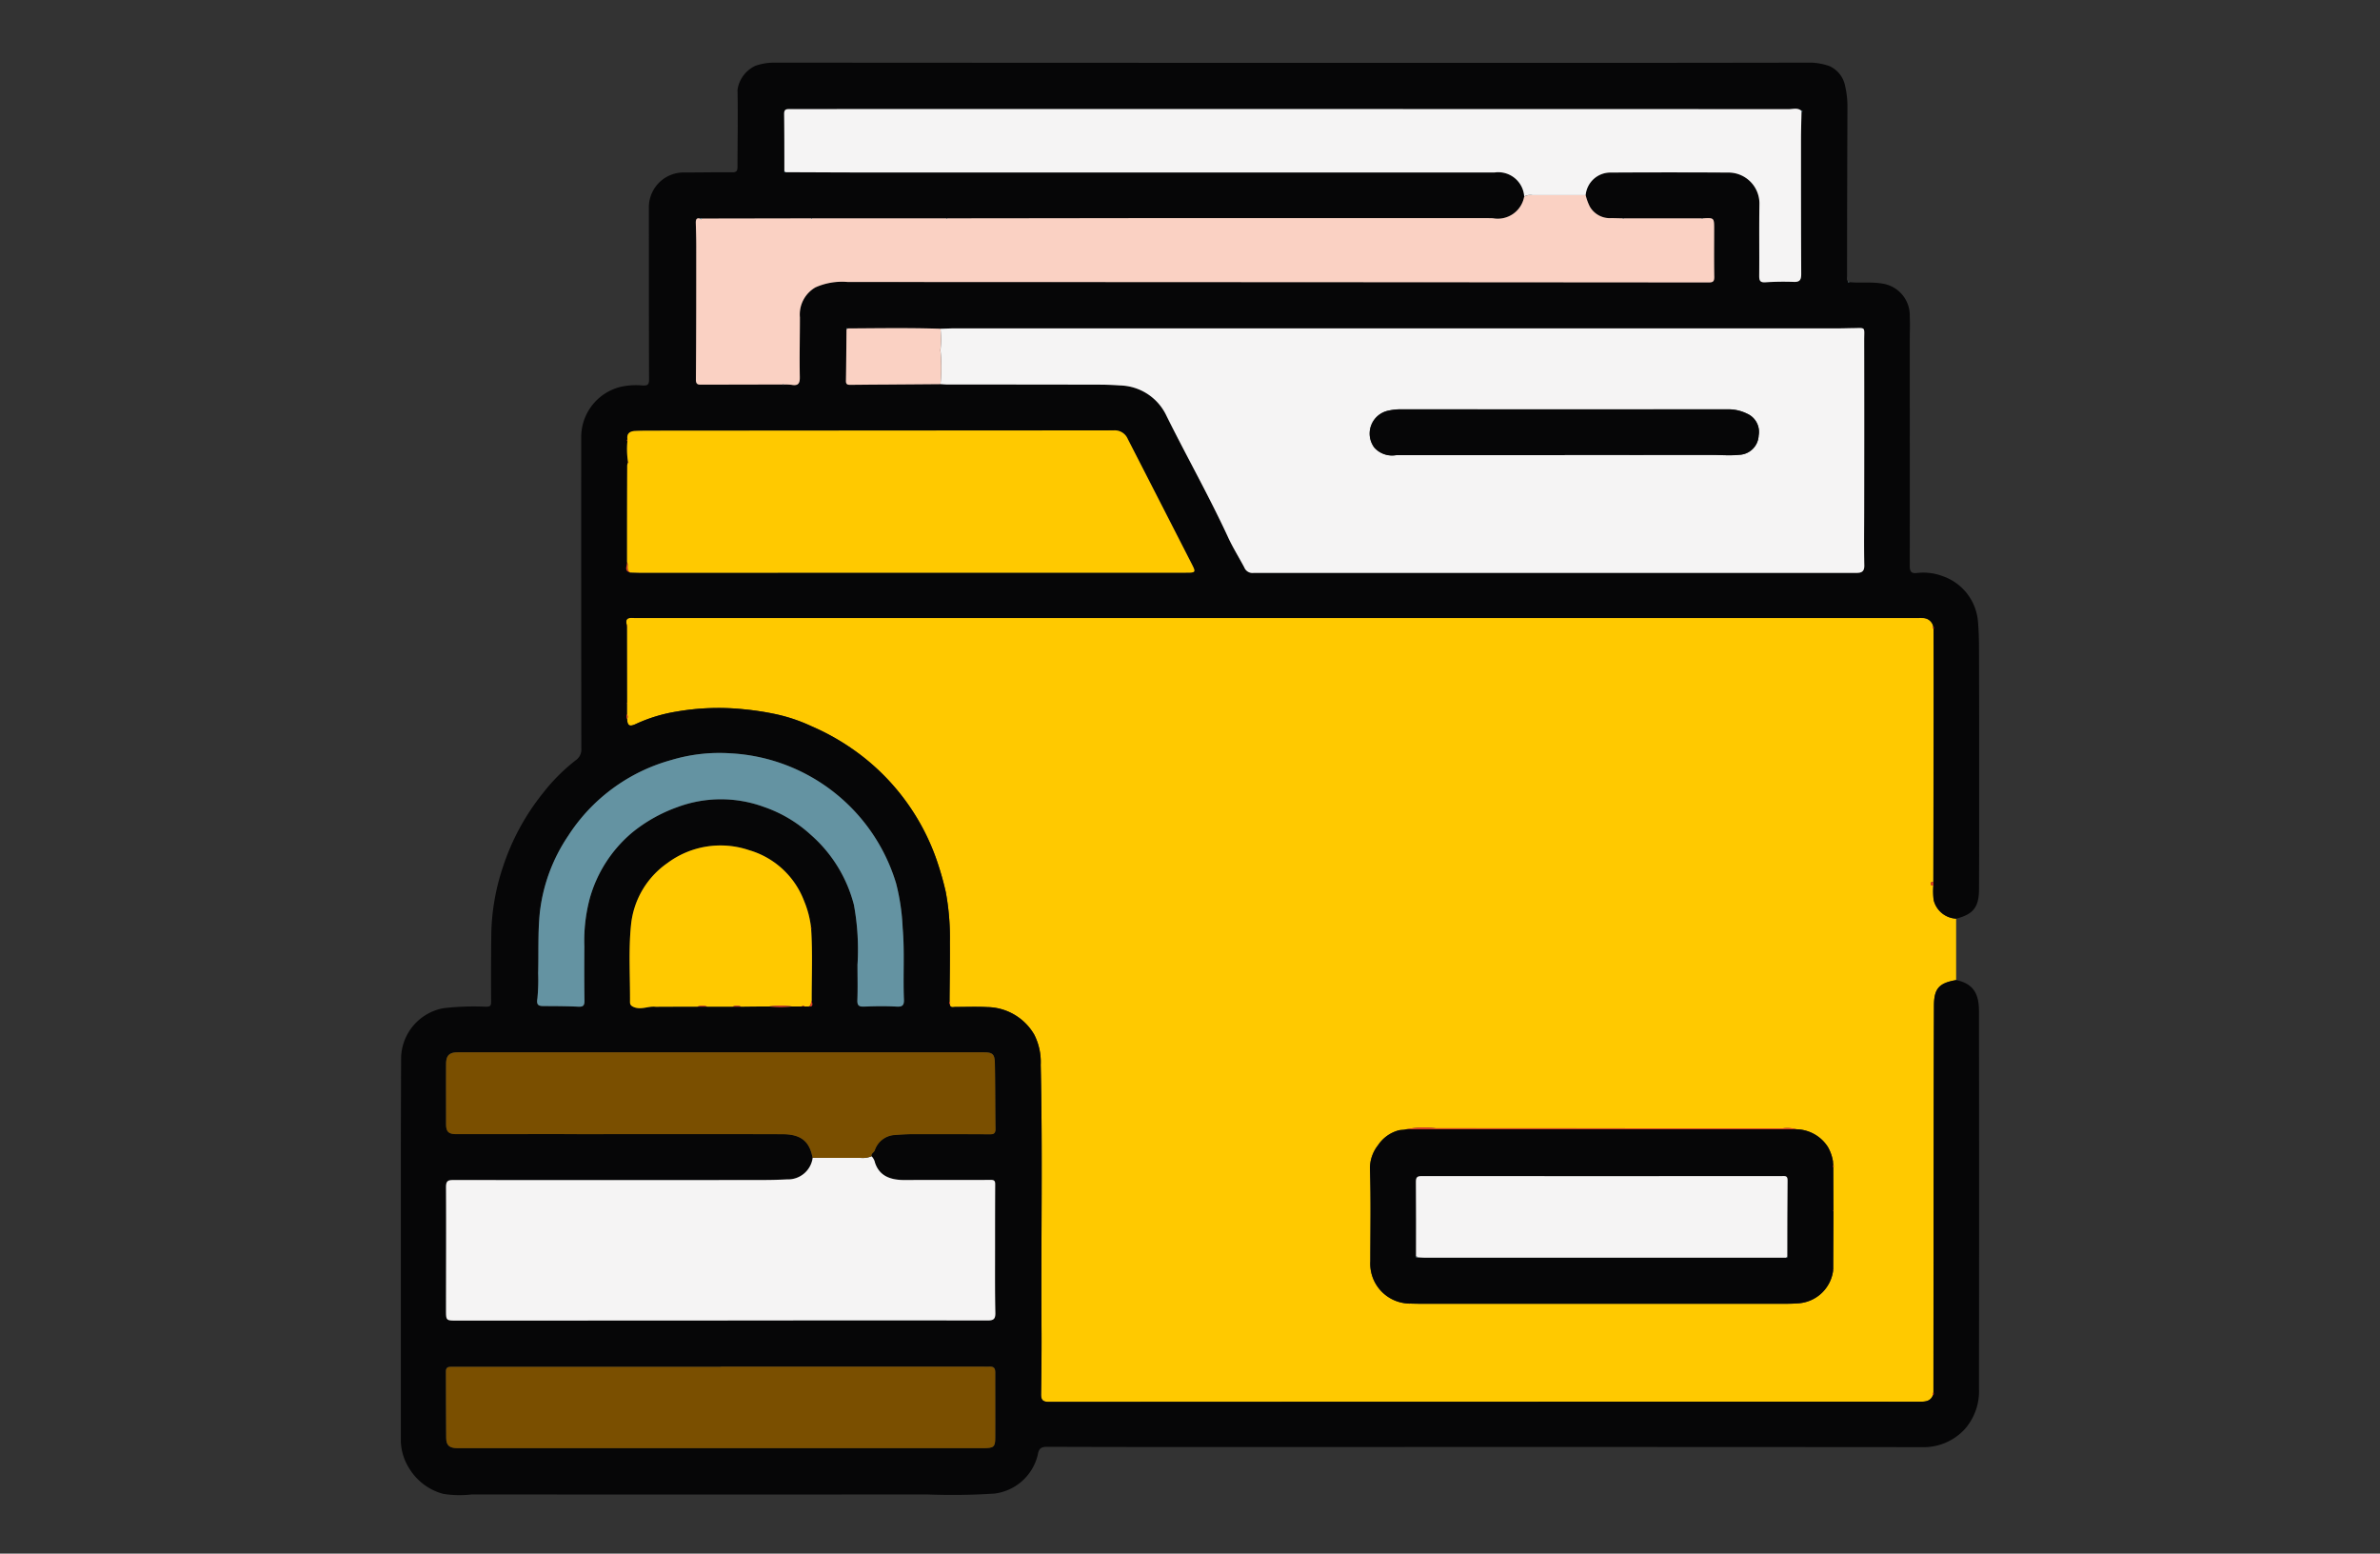 <svg xmlns="http://www.w3.org/2000/svg" xmlns:xlink="http://www.w3.org/1999/xlink" width="190" height="124" viewBox="0 0 190 124">
  <rect x="0" y="0" width="190" height="124" fill="#333333" stroke="none"/>
  <defs>
    <clipPath id="clip-path">
      <rect id="Rectangle_403345" data-name="Rectangle 403345" width="190" height="124" transform="translate(1125 1144.154)" fill="#fff" stroke="#707070" stroke-width="1"/>
    </clipPath>
    <clipPath id="clip-path-2">
      <rect id="Rectangle_403355" data-name="Rectangle 403355" width="126" height="114.335" fill="none"/>
    </clipPath>
  </defs>
  <g id="Mask_Group_1098742" data-name="Mask Group 1098742" transform="translate(-1125 -1144.154)" clip-path="url(#clip-path)">
    <g id="Group_1101734" data-name="Group 1101734" transform="translate(1157 1149.154)">
      <g id="Group_1101733" data-name="Group 1101733" transform="translate(0 0)" clip-path="url(#clip-path-2)">
        <path id="Path_881582" data-name="Path 881582" d="M110.154,33.826v4.9c-1.354.23-1.765.668-1.77,2.041-.023,5.643-.023,11.286-.032,16.929q-.007,6.975-.009,13.95c-.081.059-.072.135-.045.221-.185.465-.578.51-1.007.51q-34.787,0-69.569.014c-.524,0-.628-.19-.618-.655.027-1.837.045-3.675.032-5.512-.041-6.912.095-13.828-.063-20.744a4.8,4.8,0,0,0-.519-2.406,4.411,4.411,0,0,0-3.743-2.194c-.84-.045-1.684,0-2.528-.009-.181,0-.438.108-.47-.23a.118.118,0,0,0-.018-.181c.009-1.589.041-3.183.027-4.772a19.724,19.724,0,0,0-.33-4,24.184,24.184,0,0,0-.8-2.754,17.957,17.957,0,0,0-5.7-7.946,18.646,18.646,0,0,0-4.217-2.524,13.175,13.175,0,0,0-2.794-.953,21.721,21.721,0,0,0-2.614-.4,19.55,19.55,0,0,0-5.386.185,12.389,12.389,0,0,0-3.174.966c-.569.271-.722.176-.758-.37a.341.341,0,0,0-.014-.384c0-.28,0-.564,0-.844l.036-.032L4.045,16.6q-.007-3.061-.009-6.117l.032-.018-.036-.054c-.2-.718.312-.582.7-.582H106.967c.172,0,.339-.009.51,0a.852.852,0,0,1,.849.677.116.116,0,0,0,.023.181c0,1.91.009,3.819,0,5.729q0,7.239-.018,14.487c-.135-.041-.221.027-.208.149a.14.14,0,0,0,.208.108,5.645,5.645,0,0,0,.023,1.174,1.946,1.946,0,0,0,1.8,1.49m-9.8,23.354.023-.036-.023-.036q-.007-1.72-.009-3.44c.054-.054.054-.1,0-.149-.009-.1-.014-.2-.023-.3l.032-.018-.036-.018a3.373,3.373,0,0,0-.4-1.133,3.058,3.058,0,0,0-2.506-1.418,2.945,2.945,0,0,0-1.106-.068q-13.848-.007-27.7-.009a7.534,7.534,0,0,0-2.361.081c-.212.072-.429.027-.65.1A2.877,2.877,0,0,0,64.007,51.9a3,3,0,0,0-.65,1.846c.086,2.469.032,4.939.032,7.408a3.184,3.184,0,0,0,3.074,3.386l.018.036.023-.032c.262,0,.524.014.786.014q14.241,0,28.478,0c.582,0,1.165.014,1.743-.032a3.005,3.005,0,0,0,2.826-2.636l.036-.023-.032-.027c0-1.553.014-3.1.018-4.654" transform="translate(14.008 34.501)" fill="#ffc900"/>
        <path id="Path_881583" data-name="Path 881583" d="M18.049,51.159c0,.284,0,.564,0,.844a.492.492,0,0,0,.014.384c.036.546.19.646.758.37A12.379,12.379,0,0,1,21.99,51.8a19.55,19.55,0,0,1,5.386-.19,22.667,22.667,0,0,1,2.614.406,13.419,13.419,0,0,1,2.794.948A18.647,18.647,0,0,1,37,55.484a17.957,17.957,0,0,1,5.7,7.946,24.454,24.454,0,0,1,.8,2.754,19.724,19.724,0,0,1,.33,4c.014,1.594-.018,3.183-.027,4.776a.121.121,0,0,0,.018.181c.032.334.289.221.47.226.844,0,1.688-.036,2.528.014a4.407,4.407,0,0,1,3.743,2.19,4.813,4.813,0,0,1,.519,2.411c.158,6.912.023,13.828.063,20.74.014,1.837,0,3.675-.032,5.512-.009.465.1.655.618.655q34.787-.02,69.569-.014c.429,0,.822-.041,1.007-.51a.179.179,0,0,0,.045-.221q.007-6.975.009-13.95c.009-5.643.009-11.286.032-16.929,0-1.372.415-1.81,1.77-2.041,1.494.3,1.824,1.251,1.824,2.5q.02,15.047,0,30.094a4.6,4.6,0,0,1-1.106,3.219,4.458,4.458,0,0,1-3.458,1.467q-24.351-.02-48.707-.009c-7.047,0-14.094.009-21.146-.018-.5,0-.641.194-.713.6a4.067,4.067,0,0,1-3.467,3.133,52.464,52.464,0,0,1-5.395.068q-18.169.014-36.333,0a8.272,8.272,0,0,1-2.271-.045,4.533,4.533,0,0,1-2.727-2.045A4.238,4.238,0,0,1,0,110.01c0-10.221-.023-20.437.023-30.654A4.125,4.125,0,0,1,3.4,75.469a20.918,20.918,0,0,1,3.4-.117c.334-.009.406-.068.406-.384-.009-1.761-.009-3.526.014-5.286a17.7,17.7,0,0,1,.9-5.395,18.671,18.671,0,0,1,3.2-5.955,14.9,14.9,0,0,1,2.632-2.646,1.028,1.028,0,0,0,.456-.939q-.014-12.433-.009-24.861a4.13,4.13,0,0,1,3.2-4.022,5.616,5.616,0,0,1,1.711-.095c.375.014.506-.059.506-.479-.018-4.555-.009-9.115-.014-13.67a2.777,2.777,0,0,1,2.88-2.853c1.255,0,2.51-.027,3.765-.014.361,0,.429-.117.429-.451,0-2.045.045-4.086,0-6.131A2.517,2.517,0,0,1,28.292.258,4.411,4.411,0,0,1,29.755,0q31.1.02,62.205.018,10.124,0,20.248-.018a4.887,4.887,0,0,1,1.851.28,2.186,2.186,0,0,1,1.232,1.544,7.207,7.207,0,0,1,.194,1.711q-.027,6.745-.032,13.5c0,.144-.05.3.072.424.009.072.045.095.113.059.867.09,1.734-.036,2.614.113a2.568,2.568,0,0,1,2.208,2.632c.032.655,0,1.309,0,1.964,0,5.977.009,11.954,0,17.932,0,.474.117.623.587.573a4.356,4.356,0,0,1,2.027.248,4.2,4.2,0,0,1,2.835,3.679c.077.9.081,1.788.081,2.677.014,6.2.023,12.406,0,18.6,0,1.472-.46,2.041-1.819,2.384a1.946,1.946,0,0,1-1.8-1.49,5.974,5.974,0,0,1-.023-1.174V65.4q.014-7.246.023-14.487,0-2.864-.009-5.729a.134.134,0,0,0-.023-.181.852.852,0,0,0-.849-.677c-.172-.014-.339,0-.51,0q-51.113,0-102.236,0c-.388,0-.9-.135-.7.578a.044.044,0,0,0,0,.072q.007,3.061.009,6.117l-.023.032ZM35.664,21.214c-.059-.045-.081-.018-.086.045-.014,1.386-.023,2.767-.045,4.153,0,.33.217.3.42.3.8,0,1.607-.009,2.415-.014q2.357-.02,4.718-.036c.185.009.37.027.555.027,4.031,0,8.063,0,12.094.009.56,0,1.124.023,1.684.063a4.2,4.2,0,0,1,3.711,2.433c1.607,3.237,3.39,6.388,4.907,9.675.375.808.871,1.612,1.3,2.415a.7.7,0,0,0,.74.442q23.288-.014,46.567,0h1.576c.415,0,.618-.131.609-.614-.032-1.481-.009-2.962-.009-4.442,0-4.5.009-9,0-13.5,0-1.129.172-.984-.975-.98-.357,0-.713.018-1.065.018H44.26c-.393,0-.786.023-1.178.036-2.474-.086-4.948-.045-7.417-.027m-3.436,54.12h.339c.415.027.257-.248.239-.451,0-1.919.077-3.833-.045-5.751l.027-.036-.036-.081a8.029,8.029,0,0,0-.564-2.131A6.7,6.7,0,0,0,27.8,62.856a7.108,7.108,0,0,0-6.519,1.034,6.852,6.852,0,0,0-2.9,4.925c-.212,2.036-.072,4.113-.081,6.171,0,.2.072.3.3.393.582.244,1.129-.077,1.693-.027h.023c1.12,0,2.244,0,3.363-.009.262,0,.528,0,.79,0l2.023,0c.226,0,.451,0,.677,0l2.257-.014a8.675,8.675,0,0,0,1.779,0c.271,0,.542,0,.813,0l.212,0M30.612,8.65c-.014.086.018.126.108.095,2.415.009,4.831.023,7.25.023H87.31a2.075,2.075,0,0,1,2.37,1.914,2.141,2.141,0,0,1-2.506,1.729c-.2,0-.411-.009-.614-.009q-13.943.007-27.882.009-7.53,0-15.06.014l-.027-.023-.027.023H32.816l-.027-.023-.027.023-8.736.014a.08.08,0,0,0-.135,0c-.307-.077-.348.1-.343.343.018.618.036,1.237.036,1.851,0,3.557,0,7.11-.027,10.663,0,.42.208.4.483.4l6.456-.014c.023.05.05.054.077,0a3.969,3.969,0,0,1,.614.023c.56.1.677-.126.664-.659-.032-1.576.009-3.151.009-4.722A2.506,2.506,0,0,1,33.1,17.936a5.29,5.29,0,0,1,2.587-.429q34.36.014,68.724.036c.357,0,.447-.09.442-.433-.023-1.278-.009-2.551-.009-3.828,0-.907,0-.907-.93-.853l-.027-.023-.027.023q-3.122,0-6.248,0L97.59,12.4l-.027.023c-.321,0-.637-.023-.953-.018a1.837,1.837,0,0,1-1.688-.916,4.21,4.21,0,0,1-.334-.916,1.983,1.983,0,0,1,1.982-1.8q4.693-.02,9.39,0a2.472,2.472,0,0,1,2.5,2.51c-.036,1.914,0,3.824-.018,5.738,0,.375.072.537.492.51a21.974,21.974,0,0,1,2.248-.032c.515.023.614-.176.609-.646-.018-3.562-.018-7.124-.018-10.681,0-.749.027-1.5.045-2.248.045,0,.095,0,.077-.068l-.086-.018c-.307-.271-.677-.131-1.016-.135Q95.134,3.7,79.473,3.7q-22.062,0-44.125,0c-1.445,0-2.885.014-4.329,0-.3,0-.429.045-.424.388.023,1.517.014,3.034.018,4.555M18.31,40.694c.316.009.637.023.953.023q21.67,0,43.344-.009c.871,0,.889,0,.515-.74Q60.582,35,58.034,30.031a1.134,1.134,0,0,0-1.1-.682q-18.358.02-36.712.023c-.506,0-1.011,0-1.517.023-.406.023-.686.19-.614.668a.1.1,0,0,0,0,.167,6.57,6.57,0,0,0,.045,1.63l-.027.032.027.032a.777.777,0,0,0-.063.208l-.014,7.72c.032.3-.289.7.253.844M37.574,87.279c-.05-.226.19-.293.257-.47a1.78,1.78,0,0,1,1.616-1.228c.47-.036.935-.063,1.4-.068q3.034-.007,6.072.009c.3,0,.555.023.551-.415-.027-1.743-.014-3.485-.05-5.228-.014-.776-.185-.9-.948-.9H4.586c-.718,0-.971.244-.975.953,0,1.594,0,3.187,0,4.781,0,.6.2.795.8.795,1.5,0,3,0,4.5,0,1.463,0,2.93-.014,4.393,0,1.67.014,3.336,0,5.007,0,4.045,0,8.095,0,12.144.009,1.485,0,2.167.56,2.415,1.883a1.981,1.981,0,0,1-2.05,1.72c-.686.036-1.372.05-2.059.05q-12.284.014-24.572,0c-.438,0-.6.077-.591.569.023,3.264.009,6.523,0,9.787,0,.862,0,.862.858.862q11.783-.007,23.561-.009,9.42-.007,18.835,0c.456,0,.614-.108.6-.6-.036-1.7-.023-3.408-.023-5.115,0-1.688,0-3.372.009-5.061,0-.239.023-.447-.325-.442-2.307.009-4.609,0-6.916.009-1.3,0-2.036-.442-2.352-1.381a1.03,1.03,0,0,0-.28-.519m-12.018,16.8v.009H5.029c-.357,0-.713,0-1.07.009-.239,0-.366.09-.361.37.014,1.761,0,3.526.023,5.286,0,.614.253.822.885.831.56.009,1.124,0,1.684,0q20.132,0,40.265,0c.871,0,.993-.081,1-.826.014-1.743-.009-3.485,0-5.228,0-.357-.149-.47-.47-.456-.149.009-.3,0-.451,0H25.556m10.9-32.13c0,.957.027,1.914-.009,2.867-.018.447.135.533.542.519.862-.032,1.725-.045,2.587,0,.488.032.609-.126.587-.587-.081-1.887.059-3.779-.1-5.67a17.094,17.094,0,0,0-.524-3.571A14.612,14.612,0,0,0,26.319,55.127a13.351,13.351,0,0,0-4.722.533,14.335,14.335,0,0,0-8.239,6.049A13.726,13.726,0,0,0,11.1,67.822c-.167,1.625-.09,3.237-.135,4.858A15,15,0,0,1,10.9,74.7c-.086.5.072.591.488.6.921,0,1.837,0,2.754.05.393.023.524-.077.515-.483-.023-1.44-.018-2.885-.009-4.329a13.151,13.151,0,0,1,.433-3.824,10.62,10.62,0,0,1,3.377-5.255,12.209,12.209,0,0,1,3.585-2.023,9.972,9.972,0,0,1,6.948-.027,10.6,10.6,0,0,1,3.7,2.19,11.143,11.143,0,0,1,3.481,5.625,19.757,19.757,0,0,1,.289,4.731" transform="translate(0 0)" fill="#060607"/>
        <path id="Path_881584" data-name="Path 881584" d="M25.7,3.93c-.068.036-.1.009-.113-.063l.113.063" transform="translate(89.936 13.591)" fill="#6493a2"/>
        <path id="Path_881585" data-name="Path 881585" d="M54.126,21.9l.014,3.44-.027.036.027.036c0,1.553-.014,3.1-.018,4.654l-.023.023.018.027a3.005,3.005,0,0,1-2.826,2.636c-.578.045-1.16.032-1.743.032q-14.241.007-28.478,0c-.262,0-.524-.009-.786-.014l-.041,0A3.184,3.184,0,0,1,17.17,29.38c0-2.469.054-4.943-.032-7.408a3,3,0,0,1,.65-1.846,2.877,2.877,0,0,1,1.589-1.165c.221-.072.438-.032.65-.1H34.009q8.593,0,17.182,0A3.058,3.058,0,0,1,53.7,20.275a3.475,3.475,0,0,1,.4,1.133l0,.036c.009.1.014.2.023.3l-.027.05a.882.882,0,0,0,.027.1m-3.765,7.214c.086.027.1-.014.095-.086,0-2.027,0-4.05.023-6.077,0-.4-.208-.343-.451-.343q-14.376,0-28.744,0c-.361,0-.479.077-.474.456.018,1.986.009,3.968.009,5.955-.018.068,0,.09.072.068.221.014.447.041.668.041q14.4-.007,28.8-.009" transform="translate(60.227 66.273)" fill="#060607"/>
        <path id="Path_881586" data-name="Path 881586" d="M48.941,18.96q-8.593,0-17.182,0H17.777a7.534,7.534,0,0,1,2.361-.081q13.848.014,27.7.009a2.945,2.945,0,0,1,1.106.068" transform="translate(62.477 66.171)" fill="#e23d21"/>
        <path id="Path_881587" data-name="Path 881587" d="M27.266,14.5v.257a.144.144,0,0,1-.212-.108c-.009-.122.077-.19.212-.149" transform="translate(95.078 50.909)" fill="#e23d21"/>
        <path id="Path_881588" data-name="Path 881588" d="M4.036,11.9a.493.493,0,0,1-.014-.384.332.332,0,0,1,.014.384" transform="translate(14.022 40.487)" fill="#e23d21"/>
        <path id="Path_881589" data-name="Path 881589" d="M27.152,23.512a.179.179,0,0,1-.045.221.174.174,0,0,1,.045-.221" transform="translate(95.2 82.633)" fill="#e23d21"/>
        <path id="Path_881590" data-name="Path 881590" d="M25.351,19.645a.881.881,0,0,1-.027-.1l.023-.045a.085.085,0,0,1,0,.149" transform="translate(89.001 68.519)" fill="#e23d21"/>
        <path id="Path_881591" data-name="Path 881591" d="M27.124,9.97a.134.134,0,0,1,.023.181.116.116,0,0,1-.023-.181" transform="translate(95.21 35.04)" fill="#e23d21"/>
        <path id="Path_881592" data-name="Path 881592" d="M9.746,16.785c-.068-.054-.059-.113-.023-.181a.118.118,0,0,1,.023.181" transform="translate(34.076 58.355)" fill="#e23d21"/>
        <path id="Path_881593" data-name="Path 881593" d="M25.328,19.458l0-.036.036.014Z" transform="translate(89.001 68.258)" fill="#e23d21"/>
        <path id="Path_881594" data-name="Path 881594" d="M4.015,10.019c-.027-.023-.032-.045,0-.072L4.046,10l-.032.018" transform="translate(14.03 34.959)" fill="#e23d21"/>
        <path id="Path_881595" data-name="Path 881595" d="M25.354,20.364l-.027-.036.027-.036.023.036Z" transform="translate(89.012 71.315)" fill="#e23d21"/>
        <rect id="Rectangle_403354" data-name="Rectangle 403354" width="0.037" height="0.037" transform="matrix(0.832, -0.555, 0.555, 0.832, 114.324, 96.353)" fill="#e23d21"/>
        <path id="Path_881596" data-name="Path 881596" d="M17.825,21.938l.041,0-.023.032Z" transform="translate(62.646 77.101)" fill="#e23d21"/>
        <path id="Path_881597" data-name="Path 881597" d="M4.012,11.382l-.018-.032.018-.032.036.032Z" transform="translate(14.037 39.78)" fill="#e23d21"/>
        <path id="Path_881598" data-name="Path 881598" d="M9.547,4.752c.388-.009.781-.032,1.174-.032H81.246c.357,0,.713-.014,1.07-.018,1.142-.009.971-.153.971.98q.014,6.745,0,13.494c0,1.485-.023,2.966.009,4.447.014.483-.194.614-.609.614-.524,0-1.047,0-1.576,0q-23.281,0-46.563,0A.7.7,0,0,1,33.8,23.8c-.429-.808-.93-1.607-1.3-2.42-1.521-3.287-3.3-6.433-4.907-9.67A4.207,4.207,0,0,0,23.88,9.275c-.56-.041-1.124-.063-1.684-.063Q16.149,9.2,10.107,9.2c-.185,0-.375-.023-.56-.032a16.444,16.444,0,0,0,0-2.709,9.843,9.843,0,0,0,0-1.711m49.827,10.09v-.023q5.817,0,11.634,0c.767,0,1.535.072,2.3-.009a1.611,1.611,0,0,0,1.553-1.544,1.585,1.585,0,0,0-.925-1.738,3.38,3.38,0,0,0-1.436-.348q-13.1.007-26.193,0a4.425,4.425,0,0,0-1.034.113,1.867,1.867,0,0,0-1.093,2.939,1.907,1.907,0,0,0,1.756.6H59.373" transform="translate(33.535 16.489)" fill="#f5f4f4"/>
        <path id="Path_881599" data-name="Path 881599" d="M34.773,19.334a1.03,1.03,0,0,1,.28.519c.316.939,1.047,1.386,2.352,1.381,2.3-.009,4.609,0,6.916-.009.348,0,.325.2.325.442-.009,1.688-.009,3.372-.009,5.061,0,1.706-.014,3.413.023,5.115.009.483-.149.6-.6.6q-9.42-.014-18.835,0-11.783.007-23.561.009c-.862,0-.858,0-.858-.862,0-3.264.018-6.523,0-9.787,0-.492.153-.569.591-.569q12.291.014,24.572,0c.686,0,1.372-.014,2.059-.05a1.987,1.987,0,0,0,2.05-1.725c1.282,0,2.56,0,3.842.009a1.873,1.873,0,0,0,.862-.131" transform="translate(2.801 67.95)" fill="#f5f4f4"/>
        <path id="Path_881600" data-name="Path 881600" d="M12.164,17.458l-6.451.014c-.28,0-.492.018-.488-.4.027-3.553.027-7.11.027-10.663,0-.618-.018-1.232-.036-1.851,0-.244.036-.42.343-.343.045.072.09.068.135,0L14.43,4.2c.018.063.036.059.054,0H25.229c.023.059.041.059.059,0q7.53-.007,15.06-.018,13.943,0,27.882,0c.2,0,.411,0,.618.009a2.142,2.142,0,0,0,2.5-1.729,1.031,1.031,0,0,1,.646-.113q2.126,0,4.262,0a4.21,4.21,0,0,0,.334.916,1.837,1.837,0,0,0,1.688.916c.316,0,.632.014.953.018.018.063.036.059.05,0q3.129,0,6.248,0c.018.059.036.059.059,0,.925-.054.925-.054.925.853,0,1.273-.014,2.551.009,3.824,0,.343-.086.438-.442.438q-34.36-.027-68.724-.036a5.239,5.239,0,0,0-2.587.429A2.5,2.5,0,0,0,13.527,12.1c0,1.576-.041,3.151-.009,4.722.014.533-.1.767-.664.664a3.97,3.97,0,0,0-.614-.023l-.036-.036Z" transform="translate(18.331 8.229)" fill="#fad1c3"/>
        <path id="Path_881601" data-name="Path 881601" d="M4.032,7.215c-.072-.479.208-.65.614-.668.506-.023,1.011-.023,1.517-.023Q24.514,6.511,42.87,6.5a1.124,1.124,0,0,1,1.1.682q2.546,4.964,5.088,9.936c.379.736.361.74-.515.74q-21.67,0-43.339.009c-.321,0-.637-.018-.957-.023C3.9,17.644,4.136,17.265,4,17c0-2.569,0-5.142.014-7.715a.9.9,0,0,1,.059-.208l.045-.009-.041-.059a6.558,6.558,0,0,1-.05-1.63l0-.163" transform="translate(14.058 22.851)" fill="#ffc900"/>
        <path id="Path_881602" data-name="Path 881602" d="M70.77,7.716H66.509a1.034,1.034,0,0,0-.646.108,2.075,2.075,0,0,0-2.37-1.914H14.154c-2.415,0-4.835-.014-7.25-.023L6.8,5.793c0-1.517,0-3.038-.018-4.555,0-.343.131-.388.424-.388,1.445.009,2.885,0,4.329,0q22.062,0,44.129,0,15.656,0,31.313.009c.339,0,.709-.14,1.02.131l-.027.045L88,1.066c-.014.749-.041,1.5-.041,2.248,0,3.562,0,7.124.018,10.681,0,.474-.1.673-.614.646a21.992,21.992,0,0,0-2.248.032c-.42.027-.492-.135-.492-.51.018-1.914-.014-3.824.018-5.738a2.472,2.472,0,0,0-2.5-2.51q-4.693-.027-9.39,0a1.981,1.981,0,0,0-1.982,1.8" transform="translate(23.818 2.857)" fill="#f5f4f4"/>
        <path id="Path_881603" data-name="Path 881603" d="M34.764,25.8a1.873,1.873,0,0,1-.862.131c-1.282,0-2.56,0-3.842-.009-.248-1.318-.93-1.874-2.415-1.878-4.05-.014-8.1-.009-12.144-.009-1.67,0-3.336.009-5.007,0-1.463-.014-2.93,0-4.393,0-1.5,0-3,0-4.5,0-.6,0-.8-.194-.8-.795,0-1.594-.009-3.187,0-4.781,0-.709.257-.953.975-.953h41.89c.763,0,.935.126.948.9.036,1.743.023,3.485.05,5.228,0,.438-.248.415-.551.415q-3.034-.014-6.072-.009c-.47,0-.935.032-1.4.068a1.78,1.78,0,0,0-1.616,1.228c-.068.176-.307.244-.257.47" transform="translate(2.81 61.486)" fill="#7a4f00"/>
        <path id="Path_881604" data-name="Path 881604" d="M22.756,23.056H43.73c.153,0,.3.009.451,0,.321-.014.474.1.47.451-.009,1.747.014,3.49,0,5.232,0,.745-.126.822-1,.822H3.393c-.564,0-1.129,0-1.688,0-.632-.009-.88-.217-.885-.826C.8,26.965.811,25.2.8,23.444c0-.28.122-.37.366-.375.357,0,.709,0,1.065,0H22.756Z" transform="translate(2.801 81.026)" fill="#7a4f00"/>
        <path id="Path_881605" data-name="Path 881605" d="M27.989,29.058a19.757,19.757,0,0,0-.289-4.731A11.113,11.113,0,0,0,24.22,18.7a10.6,10.6,0,0,0-3.7-2.19,9.972,9.972,0,0,0-6.948.027,12.186,12.186,0,0,0-3.58,2.022,10.6,10.6,0,0,0-3.381,5.255A13.133,13.133,0,0,0,6.18,27.64c-.009,1.445-.014,2.889.009,4.329.009.406-.117.506-.515.483-.916-.045-1.833-.045-2.754-.05-.415,0-.573-.095-.488-.6a15,15,0,0,0,.059-2.018c.045-1.621-.032-3.232.135-4.858a13.678,13.678,0,0,1,2.266-6.113,14.311,14.311,0,0,1,8.234-6.049,13.365,13.365,0,0,1,4.727-.533A14.612,14.612,0,0,1,31.068,22.62a17.094,17.094,0,0,1,.524,3.571c.167,1.892.023,3.783.1,5.67.023.46-.095.618-.587.587-.858-.05-1.725-.036-2.587,0-.406.014-.56-.072-.542-.519.036-.953.009-1.91.009-2.867" transform="translate(8.47 42.895)" fill="#6493a2"/>
        <path id="Path_881606" data-name="Path 881606" d="M17.794,26.68c-.271,0-.542,0-.813,0a6.7,6.7,0,0,0-1.779,0c-.749,0-1.5.009-2.257.018a.807.807,0,0,0-.677,0c-.673,0-1.35,0-2.023,0a1.108,1.108,0,0,0-.79,0c-1.12,0-2.239,0-3.363.009l-.009-.032L6.07,26.7c-.56-.05-1.111.271-1.693.027-.221-.095-.3-.194-.3-.393.014-2.059-.126-4.135.081-6.171a6.843,6.843,0,0,1,2.9-4.925,7.1,7.1,0,0,1,6.519-1.034,6.684,6.684,0,0,1,4.384,4.027,7.862,7.862,0,0,1,.564,2.131l-.014.036.023.081c.126,1.919.041,3.833.045,5.751-.068.158-.045.361-.239.451h-.339a.127.127,0,0,0-.212,0" transform="translate(14.218 48.65)" fill="#ffc900"/>
        <path id="Path_881607" data-name="Path 881607" d="M15.419,4.743a9.845,9.845,0,0,1-.009,1.711,15.079,15.079,0,0,1,.009,2.709c-1.571.014-3.142.023-4.713.036-.808,0-1.612.014-2.42.018-.2,0-.42.027-.415-.3.023-1.381.032-2.767.045-4.153A.059.059,0,0,0,8,4.716c2.474-.014,4.948-.054,7.422.027" transform="translate(27.663 16.497)" fill="#fad1c3"/>
        <path id="Path_881608" data-name="Path 881608" d="M6.518,16.733a6.9,6.9,0,0,1,1.779,0,8.367,8.367,0,0,1-1.779,0" transform="translate(22.908 58.597)" fill="#e23d21"/>
        <path id="Path_881609" data-name="Path 881609" d="M4.052,8.827c.135.266-.1.646.248.844-.537-.144-.217-.546-.248-.844" transform="translate(14.006 31.023)" fill="#e23d21"/>
        <path id="Path_881610" data-name="Path 881610" d="M5.245,16.747a1.108,1.108,0,0,1,.79,0c-.262,0-.528,0-.79,0" transform="translate(18.434 58.595)" fill="#e23d21"/>
        <path id="Path_881611" data-name="Path 881611" d="M5.867,16.748a.834.834,0,0,1,.682,0c-.23,0-.456,0-.682,0" transform="translate(20.62 58.599)" fill="#e23d21"/>
        <path id="Path_881612" data-name="Path 881612" d="M7.214,17.039c.194-.09.172-.3.239-.451.018.2.176.479-.239.451" transform="translate(25.354 58.299)" fill="#e23d21"/>
        <path id="Path_881613" data-name="Path 881613" d="M7.091,16.729a.127.127,0,0,1,.212,0l-.212,0" transform="translate(24.921 58.6)" fill="#e23d21"/>
        <path id="Path_881614" data-name="Path 881614" d="M5.431,2.786c-.045.068-.095.072-.14,0,.05-.05.095-.054.14,0" transform="translate(18.595 9.656)" fill="#6493a2"/>
        <path id="Path_881615" data-name="Path 881615" d="M4.041,6.66l0,.163c-.059-.054-.045-.108,0-.163" transform="translate(14.049 23.407)" fill="#e23d21"/>
        <path id="Path_881616" data-name="Path 881616" d="M7.278,15.405l-.027-.081.018-.036.036.081-.027.036" transform="translate(25.484 53.73)" fill="#e23d21"/>
        <path id="Path_881617" data-name="Path 881617" d="M23.064,2.775c-.018.059-.041.059-.059,0l.032-.027Z" transform="translate(80.851 9.658)" fill="#6493a2"/>
        <path id="Path_881618" data-name="Path 881618" d="M7.966,4.717a.064.064,0,0,1-.086.045c0-.063.027-.09.086-.045" transform="translate(27.694 16.501)" fill="#6493a2"/>
        <path id="Path_881619" data-name="Path 881619" d="M4.495,16.716l.014-.032.009.032H4.495" transform="translate(15.797 58.639)" fill="#e23d21"/>
        <path id="Path_881620" data-name="Path 881620" d="M24.792.937,24.76.9l.027-.045.081.018c.023.068-.032.068-.077.068" transform="translate(87.019 2.991)" fill="#6493a2"/>
        <path id="Path_881621" data-name="Path 881621" d="M21.664,2.774q-.027.088-.054,0l.027-.027Z" transform="translate(75.949 9.654)" fill="#6493a2"/>
        <path id="Path_881622" data-name="Path 881622" d="M9.7,2.771c-.018.059-.036.063-.054,0l.027-.023Z" transform="translate(33.912 9.658)" fill="#6493a2"/>
        <path id="Path_881623" data-name="Path 881623" d="M7.311,2.774c-.018.059-.036.063-.054,0l.027-.027Z" transform="translate(25.505 9.654)" fill="#6493a2"/>
        <path id="Path_881624" data-name="Path 881624" d="M4.035,7.057l.045.054-.045.014-.023-.036Z" transform="translate(14.1 24.802)" fill="#e23d21"/>
        <path id="Path_881625" data-name="Path 881625" d="M6.785,1.916l.108.1c-.095.027-.126-.009-.108-.1" transform="translate(23.828 6.734)" fill="#6493a2"/>
        <path id="Path_881626" data-name="Path 881626" d="M6.755,5.715,6.8,5.683l.036.036c-.027.045-.054.045-.077,0" transform="translate(23.741 19.973)" fill="#6493a2"/>
        <path id="Path_881627" data-name="Path 881627" d="M17.959,26.1c0-1.986.009-3.973-.009-5.955,0-.379.113-.46.474-.46q14.37.014,28.744,0c.244,0,.46-.05.451.348-.023,2.027-.018,4.05-.023,6.077L47.5,26.2q-14.4,0-28.8,0c-.221,0-.447-.023-.668-.036.018-.068-.009-.086-.072-.068" transform="translate(63.085 69.183)" fill="#f5f4f4"/>
        <path id="Path_881628" data-name="Path 881628" d="M17.957,21.111c.063-.018.09,0,.072.068-.068.023-.09,0-.072-.068" transform="translate(63.088 74.172)" fill="#6493a2"/>
        <path id="Path_881629" data-name="Path 881629" d="M24.5,21.195l.095-.086c.009.072-.009.113-.095.086" transform="translate(86.091 74.188)" fill="#6493a2"/>
        <path id="Path_881630" data-name="Path 881630" d="M32.7,9.79H19.262a1.907,1.907,0,0,1-1.756-.6A1.867,1.867,0,0,1,18.6,6.246a4.425,4.425,0,0,1,1.034-.113q13.1,0,26.193,0a3.38,3.38,0,0,1,1.436.348,1.585,1.585,0,0,1,.925,1.738,1.611,1.611,0,0,1-1.553,1.544c-.767.081-1.535,0-2.3.009q-5.817.007-11.634,0V9.79" transform="translate(60.211 21.54)" fill="#060607"/>
      </g>
    </g>
  </g>
</svg>
